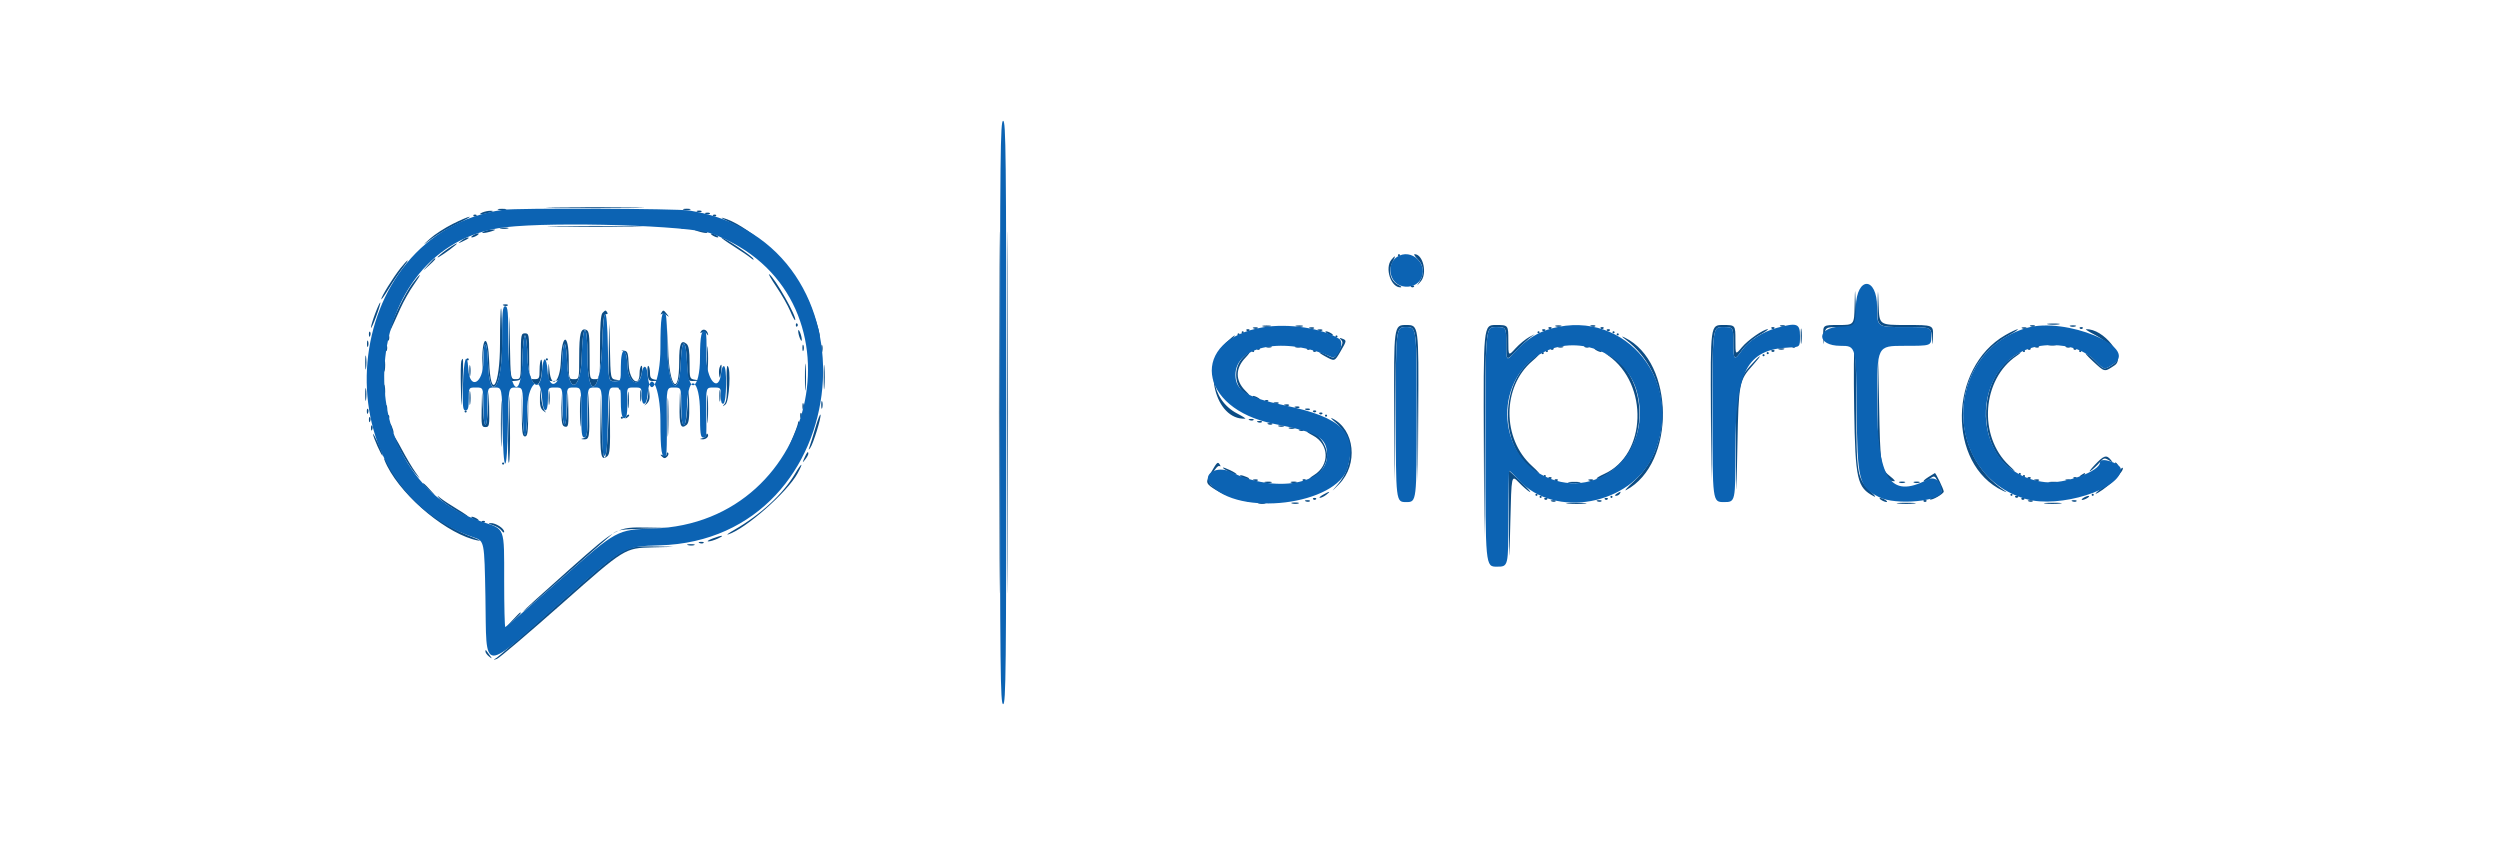 <svg xmlns="http://www.w3.org/2000/svg" width="1200" height="411" viewBox="0 0 1200 411" version="1.1"><path d="M 479.486 198 C 479.486 275.275, 479.605 306.888, 479.750 268.250 C 479.895 229.613, 479.895 166.388, 479.750 127.750 C 479.605 89.113, 479.486 120.725, 479.486 198 M 483.486 198 C 483.486 275.275, 483.605 306.888, 483.750 268.250 C 483.895 229.613, 483.895 166.388, 483.750 127.750 C 483.605 89.113, 483.486 120.725, 483.486 198 M 266.816 99.749 C 277.440 99.911, 294.540 99.911, 304.816 99.748 C 315.092 99.586, 306.400 99.453, 285.500 99.454 C 264.600 99.454, 256.192 99.587, 266.816 99.749 M 239.250 100.689 C 240.213 100.941, 241.787 100.941, 242.750 100.689 C 243.713 100.438, 242.925 100.232, 241 100.232 C 239.075 100.232, 238.287 100.438, 239.250 100.689 M 328.269 100.693 C 329.242 100.947, 330.592 100.930, 331.269 100.656 C 331.946 100.382, 331.150 100.175, 329.500 100.195 C 327.850 100.215, 327.296 100.439, 328.269 100.693 M 231.500 102 C 228.952 103.095, 231.581 103.095, 235 102 C 237.010 101.356, 237.108 101.194, 235.500 101.170 C 234.400 101.154, 232.600 101.527, 231.500 102 M 334.813 101.683 C 335.534 101.972, 336.397 101.936, 336.729 101.604 C 337.061 101.272, 336.471 101.036, 335.417 101.079 C 334.252 101.127, 334.015 101.364, 334.813 101.683 M 338.813 102.683 C 339.534 102.972, 340.397 102.936, 340.729 102.604 C 341.061 102.272, 340.471 102.036, 339.417 102.079 C 338.252 102.127, 338.015 102.364, 338.813 102.683 M 227.333 103.667 C 227.700 104.033, 228.300 104.033, 228.667 103.667 C 229.033 103.300, 228.733 103, 228 103 C 227.267 103, 226.967 103.300, 227.333 103.667 M 342.333 103.667 C 342.700 104.033, 343.300 104.033, 343.667 103.667 C 344.033 103.300, 343.733 103, 343 103 C 342.267 103, 341.967 103.300, 342.333 103.667 M 217.340 107.466 C 213.529 109.373, 208.631 112.542, 206.456 114.509 C 202.500 118.085, 202.500 118.085, 207.500 114.384 C 210.250 112.349, 215.650 109.196, 219.500 107.378 C 223.350 105.559, 225.998 104.056, 225.384 104.036 C 224.771 104.016, 221.151 105.560, 217.340 107.466 M 349.669 106.392 C 361.774 112.067, 375.489 124.153, 381.540 134.477 C 384.864 140.150, 385.946 140.466, 382.814 134.850 C 376.478 123.487, 357.237 107.242, 347 104.611 C 345.625 104.258, 346.826 105.059, 349.669 106.392 M 267.315 108.749 C 277.664 108.912, 294.314 108.911, 304.315 108.748 C 314.317 108.585, 305.850 108.452, 285.500 108.453 C 265.150 108.453, 256.967 108.586, 267.315 108.749 M 240.250 109.689 C 241.213 109.941, 242.787 109.941, 243.750 109.689 C 244.713 109.438, 243.925 109.232, 242 109.232 C 240.075 109.232, 239.287 109.438, 240.250 109.689 M 327.250 109.689 C 328.212 109.941, 329.788 109.941, 330.750 109.689 C 331.712 109.438, 330.925 109.232, 329 109.232 C 327.075 109.232, 326.288 109.438, 327.250 109.689 M 232.500 111 C 229.952 112.095, 232.581 112.095, 236 111 C 238.010 110.356, 238.108 110.194, 236.500 110.170 C 235.400 110.154, 233.600 110.527, 232.500 111 M 335 111 C 338.419 112.095, 341.048 112.095, 338.500 111 C 337.400 110.527, 335.600 110.154, 334.500 110.170 C 332.892 110.194, 332.990 110.356, 335 111 M 227 113 C 226.175 113.533, 225.950 113.969, 226.500 113.969 C 227.050 113.969, 228.175 113.533, 229 113 C 229.825 112.467, 230.050 112.031, 229.500 112.031 C 228.950 112.031, 227.825 112.467, 227 113 M 342 113 C 342.825 113.533, 343.950 113.969, 344.500 113.969 C 345.050 113.969, 344.825 113.533, 344 113 C 343.175 112.467, 342.050 112.031, 341.500 112.031 C 340.950 112.031, 341.175 112.467, 342 113 M 221.441 115.555 C 219.611 117.022, 219.643 117.042, 222 115.920 C 225.061 114.462, 225.628 114, 224.358 114 C 223.821 114, 222.509 114.700, 221.441 115.555 M 352 118.115 C 355.575 120.369, 359.365 122.952, 360.422 123.856 C 361.565 124.834, 362.023 124.954, 361.553 124.153 C 360.686 122.676, 347.652 113.994, 346.325 114.010 C 345.871 114.015, 348.425 115.862, 352 118.115 M 214.150 120.006 C 211.868 121.660, 210 123.258, 210 123.557 C 210 124.027, 215.634 120.192, 218.450 117.805 C 220.819 115.798, 217.891 117.296, 214.150 120.006 M 671 122.500 C 671 122.775, 671.225 123, 671.500 123 C 671.775 123, 672 122.775, 672 122.500 C 672 122.225, 671.775 122, 671.500 122 C 671.225 122, 671 122.225, 671 122.500 M 680.545 124.455 C 683.391 127.300, 683.731 131.411, 681.420 135.027 C 679.840 137.500, 679.840 137.500, 681.920 135.139 C 685.224 131.389, 683.119 122, 678.973 122 C 678.488 122, 679.195 123.105, 680.545 124.455 M 667.895 124.626 C 664.520 128.693, 667.713 138.208, 672.361 137.932 C 672.987 137.895, 672.539 137.399, 671.364 136.830 C 667.384 134.903, 666.139 130.174, 668.447 125.750 C 670.071 122.636, 669.876 122.239, 667.895 124.626 M 205.437 127.250 C 202.500 130.500, 202.500 130.500, 205.750 127.563 C 208.779 124.825, 209.460 124, 208.687 124 C 208.515 124, 207.052 125.463, 205.437 127.250 M 192.215 128.750 C 188.629 133.302, 182.999 142.385, 183.003 143.611 C 183.004 144.100, 184.632 141.800, 186.620 138.500 C 188.608 135.200, 191.570 130.813, 193.202 128.750 C 194.833 126.688, 195.943 125, 195.668 125 C 195.393 125, 193.839 126.688, 192.215 128.750 M 372.724 137.743 C 375.229 141.459, 378.181 146.648, 379.283 149.274 C 380.385 151.899, 381.453 153.881, 381.656 153.677 C 382.784 152.549, 371.896 133.290, 369.181 131.612 C 368.624 131.268, 370.218 134.027, 372.724 137.743 M 197.881 136.250 C 194.544 140.778, 188.549 152.850, 187.576 157 C 186.900 159.882, 186.690 160.290, 192.169 148.085 C 193.753 144.557, 196.612 139.495, 198.523 136.835 C 200.433 134.176, 201.775 132, 201.505 132 C 201.234 132, 199.603 133.912, 197.881 136.250 M 677.333 137.667 C 677.700 138.033, 678.300 138.033, 678.667 137.667 C 679.033 137.300, 678.733 137, 678 137 C 677.267 137, 676.967 137.300, 677.333 137.667 M 890.204 146.750 C 890 156, 890 156, 882.500 156 C 875 156, 875 156, 875.180 161.250 C 875.360 166.500, 875.360 166.500, 875.735 161.750 C 876.110 157, 876.110 157, 883.086 157 C 891.357 157, 891.203 157.222, 890.747 145.916 C 890.407 137.500, 890.407 137.500, 890.204 146.750 M 901.208 147.250 C 901 157, 901 157, 913.945 157 C 926.890 157, 926.890 157, 927.265 161.750 C 927.640 166.500, 927.640 166.500, 927.820 161.250 C 928 156, 928 156, 915.038 156 C 902.075 156, 902.075 156, 901.745 146.750 C 901.415 137.500, 901.415 137.500, 901.208 147.250 M 387.570 145.562 C 388.939 148.658, 390.950 154.186, 392.038 157.846 C 393.326 162.179, 393.808 163.105, 393.420 160.500 C 392.733 155.897, 387.306 141.307, 385.974 140.484 C 385.482 140.180, 386.200 142.465, 387.570 145.562 M 180.098 150.469 C 178.944 153.552, 178.023 156.621, 178.052 157.288 C 178.081 157.954, 179.184 155.591, 180.504 152.035 C 181.824 148.480, 182.744 145.411, 182.550 145.216 C 182.355 145.021, 181.251 147.385, 180.098 150.469 M 241.813 146.683 C 242.534 146.972, 243.397 146.936, 243.729 146.604 C 244.061 146.272, 243.471 146.036, 242.417 146.079 C 241.252 146.127, 241.015 146.364, 241.813 146.683 M 240 165 C 240 185.634, 235.436 192.859, 234.789 173.250 C 234.366 160.434, 231.529 160.436, 231.438 173.253 C 231.376 182.005, 231.376 182.005, 231.727 173.503 C 232.186 162.389, 233.841 162.554, 234.211 173.750 C 234.880 194.009, 241 186.629, 241 165.563 C 241 155.904, 240.775 148, 240.500 148 C 240.225 148, 240 155.650, 240 165 M 244.225 165.313 C 244 183.127, 244 183.127, 247.250 182.813 C 250.500 182.500, 250.500 182.500, 250.784 171.750 C 250.940 165.838, 251.487 161, 252 161 C 252.513 161, 253.060 165.838, 253.216 171.750 C 253.563 184.868, 259.384 189.818, 260.154 177.649 C 260.344 174.645, 260.163 172.396, 259.750 172.652 C 259.337 172.908, 259 175.116, 259 177.559 C 259 181.629, 258.791 182, 256.500 182 C 254 182, 254 182, 254 171 C 254 160.667, 253.879 160, 252 160 C 250.121 160, 250 160.667, 250 171 C 250 182, 250 182, 247.524 182 C 245.047 182, 245.047 182, 244.748 164.750 C 244.450 147.500, 244.450 147.500, 244.225 165.313 M 289.200 150.200 C 288.371 151.029, 288 156.133, 288 166.700 C 288 182, 288 182, 285.500 182 C 283 182, 283 182, 283 170.469 C 283 160.818, 282.739 158.837, 281.399 158.323 C 278.737 157.301, 278.031 159.997, 278.015 171.250 C 278 182, 278 182, 275.500 182 C 273.017 182, 273 181.938, 273 172.927 C 273 159.542, 269.655 159.837, 269.211 173.261 C 268.868 183.624, 264.578 187.139, 263.732 177.750 C 263.349 173.500, 263.349 173.500, 263.175 178.313 C 263 183.127, 263 183.127, 266.250 182.813 C 269.500 182.500, 269.500 182.500, 269.789 173.750 C 269.948 168.938, 270.493 165, 271 165 C 271.507 165, 272.052 168.938, 272.211 173.750 C 272.737 189.688, 278.827 187.639, 279.218 171.393 C 279.628 154.365, 282 154.013, 282 170.980 C 282 192.906, 288.301 188.874, 289 166.500 C 289.392 153.944, 289.785 150.559, 290.824 150.775 C 291.553 150.926, 291.864 150.588, 291.515 150.025 C 290.720 148.739, 290.656 148.744, 289.200 150.200 M 317.399 150.250 C 317.003 150.938, 317.048 151.166, 317.498 150.759 C 317.948 150.351, 319.032 150.576, 319.908 151.259 C 321.317 152.357, 321.342 152.298, 320.128 150.750 C 318.492 148.664, 318.328 148.634, 317.399 150.250 M 292.222 167.250 C 292 183, 292 183, 295.250 182.850 C 298.237 182.712, 298.280 182.667, 295.776 182.286 C 293.051 181.872, 293.051 181.872, 292.748 166.686 C 292.444 151.500, 292.444 151.500, 292.222 167.250 M 320.456 168 C 320.513 186.619, 326.197 191.717, 326.790 173.680 C 327.185 161.651, 329.382 162.127, 329.789 174.331 C 330.078 183, 330.078 183, 333.289 182.850 C 336.313 182.709, 336.340 182.676, 333.750 182.284 C 331.020 181.870, 331 181.810, 331 174.056 C 331 168.437, 330.591 165.906, 329.544 165.036 C 326.887 162.831, 326 164.964, 326 173.559 C 326 191.165, 321.141 185.806, 320.733 167.750 C 320.412 153.500, 320.412 153.500, 320.456 168 M 382 156 C 382 156.733, 382.300 157.033, 382.667 156.667 C 383.033 156.300, 383.033 155.700, 382.667 155.333 C 382.300 154.967, 382 155.267, 382 156 M 983.264 155.718 C 984.784 155.947, 987.034 155.941, 988.264 155.704 C 989.494 155.467, 988.250 155.279, 985.500 155.286 C 982.750 155.294, 981.744 155.488, 983.264 155.718 M 606.250 156.689 C 607.212 156.941, 608.788 156.941, 609.750 156.689 C 610.712 156.438, 609.925 156.232, 608 156.232 C 606.075 156.232, 605.288 156.438, 606.250 156.689 M 622.269 156.693 C 623.242 156.947, 624.592 156.930, 625.269 156.656 C 625.946 156.382, 625.150 156.175, 623.500 156.195 C 621.850 156.215, 621.296 156.439, 622.269 156.693 M 669.239 198.750 C 669.478 241.500, 669.478 241.500, 669.750 199.250 C 670.022 157, 670.022 157, 675 157 C 679.978 157, 679.978 157, 680.250 199.250 C 680.522 241.500, 680.522 241.500, 680.761 198.750 C 681 156, 681 156, 675 156 C 669 156, 669 156, 669.239 198.750 M 712.242 214.250 C 712.483 272.500, 712.483 272.500, 712.750 214.750 C 713.016 157, 713.016 157, 718.008 157 C 723 157, 723 157, 723 165.205 C 723 173.410, 723 173.410, 727.750 168.404 C 730.362 165.651, 733.625 162.614, 735 161.656 C 737.223 160.106, 737.130 160.111, 734.157 161.706 C 732.318 162.693, 729.281 165.189, 727.407 167.253 C 724 171.006, 724 171.006, 724 163.503 C 724 156, 724 156, 718 156 C 712 156, 712 156, 712.242 214.250 M 746.750 156.662 C 747.438 156.940, 748.563 156.940, 749.250 156.662 C 749.938 156.385, 749.375 156.158, 748 156.158 C 746.625 156.158, 746.063 156.385, 746.750 156.662 M 763.813 156.683 C 764.534 156.972, 765.397 156.936, 765.729 156.604 C 766.061 156.272, 765.471 156.036, 764.417 156.079 C 763.252 156.127, 763.015 156.364, 763.813 156.683 M 821.239 198.750 C 821.478 241.500, 821.478 241.500, 821.750 199.250 C 822.022 157, 822.022 157, 827.011 157 C 832 157, 832 157, 832 164.500 C 832 173.062, 832.453 173.439, 836.210 168.005 C 837.700 165.850, 841.300 162.721, 844.210 161.053 C 847.119 159.384, 849.090 158.015, 848.588 158.009 C 846.501 157.988, 838.930 163.262, 836.074 166.727 C 833 170.456, 833 170.456, 833 163.228 C 833 156, 833 156, 827 156 C 821 156, 821 156, 821.239 198.750 M 854.813 156.683 C 855.534 156.972, 856.397 156.936, 856.729 156.604 C 857.061 156.272, 856.471 156.036, 855.417 156.079 C 854.252 156.127, 854.015 156.364, 854.813 156.683 M 864.310 161.500 C 864.315 164.800, 864.502 166.029, 864.725 164.232 C 864.947 162.435, 864.943 159.735, 864.715 158.232 C 864.486 156.729, 864.304 158.200, 864.310 161.500 M 974.813 156.683 C 975.534 156.972, 976.397 156.936, 976.729 156.604 C 977.061 156.272, 976.471 156.036, 975.417 156.079 C 974.252 156.127, 974.015 156.364, 974.813 156.683 M 993.750 156.662 C 994.438 156.940, 995.563 156.940, 996.250 156.662 C 996.938 156.385, 996.375 156.158, 995 156.158 C 993.625 156.158, 993.063 156.385, 993.750 156.662 M 601.813 157.683 C 602.534 157.972, 603.397 157.936, 603.729 157.604 C 604.061 157.272, 603.471 157.036, 602.417 157.079 C 601.252 157.127, 601.015 157.364, 601.813 157.683 M 628.813 157.683 C 629.534 157.972, 630.397 157.936, 630.729 157.604 C 631.061 157.272, 630.471 157.036, 629.417 157.079 C 628.252 157.127, 628.015 157.364, 628.813 157.683 M 743.333 157.667 C 743.700 158.033, 744.300 158.033, 744.667 157.667 C 745.033 157.300, 744.733 157, 744 157 C 743.267 157, 742.967 157.300, 743.333 157.667 M 768.333 157.667 C 768.700 158.033, 769.300 158.033, 769.667 157.667 C 770.033 157.300, 769.733 157, 769 157 C 768.267 157, 767.967 157.300, 768.333 157.667 M 850.333 157.667 C 850.700 158.033, 851.300 158.033, 851.667 157.667 C 852.033 157.300, 851.733 157, 851 157 C 850.267 157, 849.967 157.300, 850.333 157.667 M 970.813 157.683 C 971.534 157.972, 972.397 157.936, 972.729 157.604 C 973.061 157.272, 972.471 157.036, 971.417 157.079 C 970.252 157.127, 970.015 157.364, 970.813 157.683 M 998.333 157.667 C 998.700 158.033, 999.300 158.033, 999.667 157.667 C 1000.033 157.300, 999.733 157, 999 157 C 998.267 157, 997.967 157.300, 998.333 157.667 M 336.437 159.102 C 335.940 159.907, 336.113 160.048, 336.957 159.526 C 337.691 159.073, 338.629 159.323, 339.188 160.122 C 339.994 161.273, 340.088 161.264, 339.764 160.063 C 339.245 158.143, 337.365 157.600, 336.437 159.102 M 383.141 159 C 383.141 159.825, 383.527 161.400, 384 162.500 C 384.542 163.761, 384.859 163.945, 384.859 163 C 384.859 162.175, 384.473 160.600, 384 159.500 C 383.458 158.239, 383.141 158.055, 383.141 159 M 598.333 158.667 C 598.700 159.033, 599.300 159.033, 599.667 158.667 C 600.033 158.300, 599.733 158, 599 158 C 598.267 158, 597.967 158.300, 598.333 158.667 M 632.813 158.683 C 633.534 158.972, 634.397 158.936, 634.729 158.604 C 635.061 158.272, 634.471 158.036, 633.417 158.079 C 632.252 158.127, 632.015 158.364, 632.813 158.683 M 740.333 158.667 C 740.700 159.033, 741.300 159.033, 741.667 158.667 C 742.033 158.300, 741.733 158, 741 158 C 740.267 158, 739.967 158.300, 740.333 158.667 M 771.333 158.667 C 771.700 159.033, 772.300 159.033, 772.667 158.667 C 773.033 158.300, 772.733 158, 772 158 C 771.267 158, 770.967 158.300, 771.333 158.667 M 962.500 160.887 C 935.296 176.495, 934.588 222.901, 961.360 235.546 C 963.087 236.361, 963.620 236.460, 962.545 235.764 C 935.019 217.968, 935.826 176.565, 964 161.063 C 967.025 159.398, 969.050 158.032, 968.500 158.027 C 967.950 158.023, 965.250 159.310, 962.500 160.887 M 1005.044 160.461 C 1014.334 165.302, 1018.756 171.802, 1014.655 174.588 C 1010.162 177.642, 1009.970 177.626, 1006.437 173.914 C 1004.822 172.217, 1002.600 170.346, 1001.500 169.757 C 1000.400 169.169, 1001.750 170.765, 1004.500 173.304 C 1010.424 178.773, 1010 178.690, 1015.021 175.367 C 1020.762 171.568, 1009.651 157.554, 1001.290 158.047 C 1000.855 158.072, 1002.545 159.159, 1005.044 160.461 M 177.079 160.583 C 177.127 161.748, 177.364 161.985, 177.683 161.188 C 177.972 160.466, 177.936 159.603, 177.604 159.271 C 177.272 158.939, 177.036 159.529, 177.079 160.583 M 596 159.500 C 596 159.775, 596.225 160, 596.500 160 C 596.775 160, 597 159.775, 597 159.500 C 597 159.225, 596.775 159, 596.500 159 C 596.225 159, 596 159.225, 596 159.500 M 637 160 C 637.825 160.533, 638.950 160.969, 639.500 160.969 C 640.050 160.969, 639.825 160.533, 639 160 C 638.175 159.467, 637.050 159.031, 636.500 159.031 C 635.950 159.031, 636.175 159.467, 637 160 M 738 159.500 C 738 159.775, 738.225 160, 738.500 160 C 738.775 160, 739 159.775, 739 159.500 C 739 159.225, 738.775 159, 738.500 159 C 738.225 159, 738 159.225, 738 159.500 M 774 159.500 C 774 159.775, 774.225 160, 774.500 160 C 774.775 160, 775 159.775, 775 159.500 C 775 159.225, 774.775 159, 774.500 159 C 774.225 159, 774 159.225, 774 159.500 M 186.158 162 C 186.158 163.375, 186.385 163.938, 186.662 163.250 C 186.940 162.563, 186.940 161.438, 186.662 160.750 C 186.385 160.063, 186.158 160.625, 186.158 162 M 594 160.500 C 594 160.775, 594.225 161, 594.500 161 C 594.775 161, 595 160.775, 595 160.500 C 595 160.225, 594.775 160, 594.500 160 C 594.225 160, 594 160.225, 594 160.500 M 776 160.500 C 776 160.775, 776.225 161, 776.500 161 C 776.775 161, 777 160.775, 777 160.500 C 777 160.225, 776.775 160, 776.500 160 C 776.225 160, 776 160.225, 776 160.500 M 588.578 164.362 C 576.752 175.515, 583.313 201.802, 597.710 200.953 C 598.145 200.928, 596.389 199.808, 593.809 198.464 C 581.209 191.903, 578.896 174.922, 589.235 164.888 C 591.438 162.749, 592.994 161, 592.692 161 C 592.390 161, 590.538 162.513, 588.578 164.362 M 641 161.500 C 641 161.775, 641.225 162, 641.500 162 C 641.775 162, 642 161.775, 642 161.500 C 642 161.225, 641.775 161, 641.500 161 C 641.225 161, 641 161.225, 641 161.500 M 780.500 163.152 C 801.900 179.287, 803.760 213.203, 784.226 231.085 C 781.077 233.968, 779.419 235.837, 780.542 235.239 C 804.377 222.551, 803.968 173.814, 779.928 162.075 C 778.069 161.168, 778.203 161.420, 780.500 163.152 M 643.699 163.090 C 644.631 164.029, 644.583 164.876, 643.485 166.899 C 640.544 172.316, 640.529 172.325, 637.182 170.594 C 632.812 168.335, 631.779 168.689, 636 171 C 640.688 173.567, 640.560 173.607, 643.458 168.662 C 646.479 163.507, 646.493 163.402, 644.250 162.548 C 642.886 162.029, 642.764 162.148, 643.699 163.090 M 176.158 165 C 176.158 166.375, 176.385 166.938, 176.662 166.250 C 176.940 165.563, 176.940 164.438, 176.662 163.750 C 176.385 163.063, 176.158 163.625, 176.158 165 M 339.365 172.500 C 339.368 178, 339.536 180.122, 339.738 177.216 C 339.941 174.311, 339.939 169.811, 339.734 167.216 C 339.528 164.622, 339.363 167, 339.365 172.500 M 185.158 167 C 185.158 168.375, 185.385 168.938, 185.662 168.250 C 185.940 167.563, 185.940 166.438, 185.662 165.750 C 185.385 165.063, 185.158 165.625, 185.158 167 M 385.158 167 C 385.158 168.375, 385.385 168.938, 385.662 168.250 C 385.940 167.563, 385.940 166.438, 385.662 165.750 C 385.385 165.063, 385.158 165.625, 385.158 167 M 394.195 167.500 C 394.215 169.150, 394.439 169.704, 394.693 168.731 C 394.947 167.758, 394.930 166.408, 394.656 165.731 C 394.382 165.054, 394.175 165.850, 394.195 167.500 M 983.250 165.689 C 984.212 165.941, 985.788 165.941, 986.750 165.689 C 987.712 165.438, 986.925 165.232, 985 165.232 C 983.075 165.232, 982.288 165.438, 983.250 165.689 M 607.750 166.662 C 608.438 166.940, 609.563 166.940, 610.250 166.662 C 610.938 166.385, 610.375 166.158, 609 166.158 C 607.625 166.158, 607.063 166.385, 607.750 166.662 M 621.750 166.662 C 622.438 166.940, 623.563 166.940, 624.250 166.662 C 624.938 166.385, 624.375 166.158, 623 166.158 C 621.625 166.158, 621.063 166.385, 621.750 166.662 M 747.750 166.662 C 748.438 166.940, 749.563 166.940, 750.250 166.662 C 750.938 166.385, 750.375 166.158, 749 166.158 C 747.625 166.158, 747.063 166.385, 747.750 166.662 M 760.813 166.683 C 761.534 166.972, 762.397 166.936, 762.729 166.604 C 763.061 166.272, 762.471 166.036, 761.417 166.079 C 760.252 166.127, 760.015 166.364, 760.813 166.683 M 860.333 166.667 C 860.700 167.033, 861.300 167.033, 861.667 166.667 C 862.033 166.300, 861.733 166, 861 166 C 860.267 166, 859.967 166.300, 860.333 166.667 M 890 196.249 C 890.565 230.415, 891.365 233.956, 899.489 238.248 C 900.595 238.832, 900.034 237.931, 898.242 236.246 C 891.384 229.797, 891.046 227.881, 891.022 195.250 C 891.010 179.162, 890.663 166, 890.250 165.999 C 889.837 165.998, 889.725 179.611, 890 196.249 M 901.207 192.007 C 900.971 222.180, 902.807 231, 909.322 231 C 909.843 231, 909.081 230.065, 907.629 228.922 C 902.664 225.017, 902.533 224.208, 901.957 194 C 901.413 165.500, 901.413 165.500, 901.207 192.007 M 976.813 166.683 C 977.534 166.972, 978.397 166.936, 978.729 166.604 C 979.061 166.272, 978.471 166.036, 977.417 166.079 C 976.252 166.127, 976.015 166.364, 976.813 166.683 M 991.813 166.683 C 992.534 166.972, 993.397 166.936, 993.729 166.604 C 994.061 166.272, 993.471 166.036, 992.417 166.079 C 991.252 166.127, 991.015 166.364, 991.813 166.683 M 603.333 167.667 C 603.700 168.033, 604.300 168.033, 604.667 167.667 C 605.033 167.300, 604.733 167, 604 167 C 603.267 167, 602.967 167.300, 603.333 167.667 M 627.333 167.667 C 627.700 168.033, 628.300 168.033, 628.667 167.667 C 629.033 167.300, 628.733 167, 628 167 C 627.267 167, 626.967 167.300, 627.333 167.667 M 744.333 167.667 C 744.700 168.033, 745.300 168.033, 745.667 167.667 C 746.033 167.300, 745.733 167, 745 167 C 744.267 167, 743.967 167.300, 744.333 167.667 M 766 168 C 766.825 168.533, 767.950 168.969, 768.500 168.969 C 769.050 168.969, 768.825 168.533, 768 168 C 767.175 167.467, 766.050 167.031, 765.500 167.031 C 764.950 167.031, 765.175 167.467, 766 168 M 853.750 167.662 C 854.438 167.940, 855.563 167.940, 856.250 167.662 C 856.938 167.385, 856.375 167.158, 855 167.158 C 853.625 167.158, 853.063 167.385, 853.750 167.662 M 973.333 167.667 C 973.700 168.033, 974.300 168.033, 974.667 167.667 C 975.033 167.300, 974.733 167, 974 167 C 973.267 167, 972.967 167.300, 973.333 167.667 M 995.333 167.667 C 995.700 168.033, 996.300 168.033, 996.667 167.667 C 997.033 167.300, 996.733 167, 996 167 C 995.267 167, 994.967 167.300, 995.333 167.667 M 299.206 168.622 C 300.551 169.022, 300.974 170.542, 301.206 175.815 C 301.572 184.135, 306.830 186.416, 308.069 178.793 C 308.400 176.753, 308.295 175.318, 307.836 175.602 C 307.376 175.886, 307 177.441, 307 179.059 C 307 186.338, 302.126 182.780, 301.796 175.260 C 301.537 169.367, 301.249 168.495, 299.500 168.318 C 298.027 168.168, 297.950 168.249, 299.206 168.622 M 601 168.500 C 601 168.775, 601.225 169, 601.500 169 C 601.775 169, 602 168.775, 602 168.500 C 602 168.225, 601.775 168, 601.500 168 C 601.225 168, 601 168.225, 601 168.500 M 630.333 168.667 C 630.700 169.033, 631.300 169.033, 631.667 168.667 C 632.033 168.300, 631.733 168, 631 168 C 630.267 168, 629.967 168.300, 630.333 168.667 M 742 168.500 C 742 168.775, 742.225 169, 742.500 169 C 742.775 169, 743 168.775, 743 168.500 C 743 168.225, 742.775 168, 742.500 168 C 742.225 168, 742 168.225, 742 168.500 M 850.333 168.667 C 850.700 169.033, 851.300 169.033, 851.667 168.667 C 852.033 168.300, 851.733 168, 851 168 C 850.267 168, 849.967 168.300, 850.333 168.667 M 971 168.500 C 971 168.775, 971.225 169, 971.500 169 C 971.775 169, 972 168.775, 972 168.500 C 972 168.225, 971.775 168, 971.500 168 C 971.225 168, 971 168.225, 971 168.500 M 998 168.500 C 998 168.775, 998.225 169, 998.500 169 C 998.775 169, 999 168.775, 999 168.500 C 999 168.225, 998.775 168, 998.500 168 C 998.225 168, 998 168.225, 998 168.500 M 175.300 174 C 175.300 177.025, 175.487 178.262, 175.716 176.750 C 175.945 175.238, 175.945 172.762, 175.716 171.250 C 175.487 169.738, 175.300 170.975, 175.300 174 M 596.661 171.612 C 591.637 176.636, 592.471 186.074, 598.206 189.088 C 600.239 190.157, 600.185 189.975, 597.730 187.491 C 592.900 182.602, 592.910 176.847, 597.758 171.750 C 601.089 168.249, 600.143 168.130, 596.661 171.612 M 740 169.500 C 740 169.775, 740.225 170, 740.500 170 C 740.775 170, 741 169.775, 741 169.500 C 741 169.225, 740.775 169, 740.500 169 C 740.225 169, 740 169.225, 740 169.500 M 772 170.679 C 791.522 184.467, 790.373 218.313, 770.071 227.468 C 767.821 228.483, 766.166 229.499, 766.393 229.726 C 767.377 230.710, 774.926 225.804, 778.660 221.753 C 791.894 207.396, 788.691 179.067, 772.890 170.706 C 769.751 169.046, 769.685 169.044, 772 170.679 M 848 169.500 C 848 169.775, 848.225 170, 848.500 170 C 848.775 170, 849 169.775, 849 169.500 C 849 169.225, 848.775 169, 848.500 169 C 848.225 169, 848 169.225, 848 169.500 M 964.828 172.294 C 949.304 184.111, 949.547 214.287, 965.252 225.104 C 967.901 226.928, 967.721 226.605, 964.276 223.348 C 949.405 209.291, 951.337 182.020, 968 170.790 C 969.375 169.863, 970.197 169.081, 969.828 169.052 C 969.458 169.024, 967.208 170.482, 964.828 172.294 M 734.191 173.446 C 718.655 187.482, 720.980 218.008, 738.279 227.132 C 739.501 227.776, 738.173 226.200, 735.329 223.630 C 720.935 210.621, 720.970 185.741, 735.398 173.391 C 737.577 171.526, 739.055 170, 738.683 170 C 738.310 170, 736.289 171.551, 734.191 173.446 M 846 170.500 C 846 170.775, 846.225 171, 846.500 171 C 846.775 171, 847 170.775, 847 170.500 C 847 170.225, 846.775 170, 846.500 170 C 846.225 170, 846 170.225, 846 170.500 M 184.286 175.500 C 184.294 178.250, 184.488 179.256, 184.718 177.736 C 184.947 176.216, 184.941 173.966, 184.704 172.736 C 184.467 171.506, 184.279 172.750, 184.286 175.500 M 386.370 181 C 386.370 186.775, 386.535 189.137, 386.737 186.250 C 386.939 183.363, 386.939 178.637, 386.737 175.750 C 386.535 172.863, 386.370 175.225, 386.370 181 M 840.080 175.646 C 833.535 183.082, 832.968 186.402, 833.205 215.932 C 833.411 241.500, 833.411 241.500, 833.955 214 C 834.560 183.478, 834.725 182.631, 841.519 175.110 C 843.562 172.850, 844.994 171, 844.701 171 C 844.409 171, 842.330 173.091, 840.080 175.646 M 221.434 173.311 C 221.157 174.032, 221.062 179.770, 221.221 186.061 C 221.512 197.500, 221.512 197.500, 222.006 184.748 C 222.494 172.162, 222.422 170.736, 221.434 173.311 M 224 172.500 C 224 172.775, 224.225 173, 224.500 173 C 224.775 173, 225 172.775, 225 172.500 C 225 172.225, 224.775 172, 224.500 172 C 224.225 172, 224 172.225, 224 172.500 M 262 172.500 C 262 172.775, 262.225 173, 262.500 173 C 262.775 173, 263 172.775, 263 172.500 C 263 172.225, 262.775 172, 262.500 172 C 262.225 172, 262 172.225, 262 172.500 M 395.360 181 C 395.360 186.225, 395.529 188.363, 395.735 185.750 C 395.941 183.137, 395.941 178.863, 395.735 176.250 C 395.529 173.637, 395.360 175.775, 395.360 181 M 225.272 178 C 225.272 180.475, 225.467 181.488, 225.706 180.250 C 225.944 179.012, 225.944 176.988, 225.706 175.750 C 225.467 174.512, 225.272 175.525, 225.272 178 M 310.837 179.084 C 311.188 182.768, 311.396 182.991, 314.355 182.850 C 317.378 182.706, 317.393 182.684, 314.750 182.284 C 312.484 181.941, 312 181.361, 312 178.993 C 312 177.412, 311.654 175.904, 311.232 175.643 C 310.809 175.382, 310.631 176.930, 310.837 179.084 M 345.390 176.427 C 345.088 177.212, 345.009 178.900, 345.214 180.177 C 345.488 181.886, 345.721 181.509, 346.093 178.750 C 346.616 174.868, 346.339 173.952, 345.390 176.427 M 348.825 183.649 C 349.053 189.585, 348.754 192.620, 347.825 193.807 C 346.634 195.329, 346.677 195.361, 348.250 194.128 C 350.076 192.695, 350.942 176.704, 349.250 175.651 C 348.837 175.394, 348.646 178.994, 348.825 183.649 M 184.300 188 C 184.300 191.025, 184.487 192.262, 184.716 190.750 C 184.945 189.238, 184.945 186.762, 184.716 185.250 C 184.487 183.738, 184.300 184.975, 184.300 188 M 175.286 189.500 C 175.294 192.250, 175.488 193.256, 175.718 191.736 C 175.947 190.216, 175.941 187.966, 175.704 186.736 C 175.467 185.506, 175.279 186.750, 175.286 189.500 M 225.300 191 C 225.300 194.025, 225.487 195.262, 225.716 193.750 C 225.945 192.238, 225.945 189.762, 225.716 188.250 C 225.487 186.738, 225.300 187.975, 225.300 191 M 231.208 195.250 C 231.013 204.403, 231.123 205, 233 205 C 234.877 205, 234.987 204.403, 234.792 195.250 C 234.585 185.500, 234.585 185.500, 234.255 194.750 C 234.073 199.838, 233.509 204, 233 204 C 232.491 204, 231.927 199.838, 231.745 194.750 C 231.415 185.500, 231.415 185.500, 231.208 195.250 M 240.413 203.500 C 240.414 213.400, 240.564 217.315, 240.746 212.199 C 240.928 207.084, 240.927 198.984, 240.744 194.199 C 240.561 189.415, 240.412 193.600, 240.413 203.500 M 243.998 204.202 C 243.724 214.489, 243.848 222.555, 244.274 222.129 C 244.699 221.702, 244.923 213.286, 244.771 203.426 C 244.495 185.500, 244.495 185.500, 243.998 204.202 M 250.450 197.748 C 250.492 207.505, 250.755 209.500, 252 209.500 C 253.247 209.500, 253.509 207.477, 253.552 197.500 C 253.604 185.500, 253.604 185.500, 253.270 197.250 C 252.842 212.323, 251.164 212.487, 250.732 197.498 C 250.400 185.997, 250.400 185.997, 250.450 197.748 M 259.180 190.628 C 259.045 194.473, 259.438 196.098, 260.750 197.128 C 262.280 198.328, 262.351 198.309, 261.314 196.975 C 260.662 196.136, 259.955 193.211, 259.744 190.475 C 259.360 185.500, 259.360 185.500, 259.180 190.628 M 263.300 191 C 263.300 194.025, 263.487 195.262, 263.716 193.750 C 263.945 192.238, 263.945 189.762, 263.716 188.250 C 263.487 186.738, 263.300 187.975, 263.300 191 M 269.444 195.489 C 269.492 203.228, 269.743 204.524, 271.250 204.812 C 272.832 205.114, 272.980 204.202, 272.792 195.323 C 272.585 185.500, 272.585 185.500, 272.255 194.750 C 271.837 206.468, 270.185 206.795, 269.731 195.250 C 269.388 186.500, 269.388 186.500, 269.444 195.489 M 278.382 197.500 C 278.384 204.100, 278.546 206.670, 278.741 203.211 C 278.937 199.752, 278.936 194.352, 278.738 191.211 C 278.540 188.070, 278.380 190.900, 278.382 197.500 M 282.214 197.677 C 282.027 208.326, 281.780 209.911, 280.250 210.311 C 278.610 210.739, 278.612 210.775, 280.281 210.884 C 282.857 211.052, 283.105 209.649, 282.748 196.939 C 282.428 185.500, 282.428 185.500, 282.214 197.677 M 288.224 202.191 C 287.998 219.066, 288.480 221.506, 291.544 218.964 C 292.726 217.983, 292.960 214.717, 292.788 201.628 C 292.575 185.500, 292.575 185.500, 292.038 201.918 C 291.270 225.357, 289.165 225.618, 288.749 202.325 C 288.448 185.500, 288.448 185.500, 288.224 202.191 M 297 186.500 C 297 186.775, 297.225 187, 297.500 187 C 297.775 187, 298 186.775, 298 186.500 C 298 186.225, 297.775 186, 297.500 186 C 297.225 186, 297 186.225, 297 186.500 M 301.320 192 C 301.320 195.575, 301.502 197.037, 301.723 195.250 C 301.945 193.463, 301.945 190.537, 301.723 188.750 C 301.502 186.963, 301.320 188.425, 301.320 192 M 307.272 190 C 307.272 192.475, 307.467 193.488, 307.706 192.250 C 307.944 191.012, 307.944 188.988, 307.706 187.750 C 307.467 186.512, 307.272 187.525, 307.272 190 M 311.160 189.050 C 311.072 191.002, 310.441 193.252, 309.757 194.050 C 309.059 194.865, 309.310 194.795, 310.331 193.890 C 311.617 192.751, 312.027 191.291, 311.734 188.890 C 311.320 185.500, 311.320 185.500, 311.160 189.050 M 320.400 200.500 C 320.401 208.750, 320.556 211.992, 320.744 207.704 C 320.932 203.417, 320.931 196.667, 320.742 192.704 C 320.552 188.742, 320.399 192.250, 320.400 200.500 M 326.208 194.691 C 325.996 204.071, 326.782 206.256, 329.544 203.964 C 330.643 203.052, 330.954 200.638, 330.811 194.128 C 330.622 185.500, 330.622 185.500, 330.061 194.421 C 329.269 207.013, 327.188 207.264, 326.746 194.821 C 326.415 185.500, 326.415 185.500, 326.208 194.691 M 339.374 196.500 C 339.376 202.550, 339.541 204.896, 339.740 201.713 C 339.939 198.531, 339.937 193.581, 339.736 190.713 C 339.535 187.846, 339.372 190.450, 339.374 196.500 M 345.272 190 C 345.272 192.475, 345.467 193.488, 345.706 192.250 C 345.944 191.012, 345.944 188.988, 345.706 187.750 C 345.467 186.512, 345.272 187.525, 345.272 190 M 602 191 C 602.825 191.533, 603.950 191.969, 604.500 191.969 C 605.050 191.969, 604.825 191.533, 604 191 C 603.175 190.467, 602.050 190.031, 601.500 190.031 C 600.950 190.031, 601.175 190.467, 602 191 M 394.195 194.500 C 394.215 196.150, 394.439 196.704, 394.693 195.731 C 394.947 194.758, 394.930 193.408, 394.656 192.731 C 394.382 192.054, 394.175 192.850, 394.195 194.500 M 607.333 192.667 C 607.700 193.033, 608.300 193.033, 608.667 192.667 C 609.033 192.300, 608.733 192, 608 192 C 607.267 192, 606.967 192.300, 607.333 192.667 M 385.158 195 C 385.158 196.375, 385.385 196.938, 385.662 196.250 C 385.940 195.563, 385.940 194.438, 385.662 193.750 C 385.385 193.063, 385.158 193.625, 385.158 195 M 611.813 193.683 C 612.534 193.972, 613.397 193.936, 613.729 193.604 C 614.061 193.272, 613.471 193.036, 612.417 193.079 C 611.252 193.127, 611.015 193.364, 611.813 193.683 M 185.158 196 C 185.158 197.375, 185.385 197.938, 185.662 197.250 C 185.940 196.563, 185.940 195.438, 185.662 194.750 C 185.385 194.063, 185.158 194.625, 185.158 196 M 616.813 194.683 C 617.534 194.972, 618.397 194.936, 618.729 194.604 C 619.061 194.272, 618.471 194.036, 617.417 194.079 C 616.252 194.127, 616.015 194.364, 616.813 194.683 M 621.813 195.683 C 622.534 195.972, 623.397 195.936, 623.729 195.604 C 624.061 195.272, 623.471 195.036, 622.417 195.079 C 621.252 195.127, 621.015 195.364, 621.813 195.683 M 176.079 197.583 C 176.127 198.748, 176.364 198.985, 176.683 198.188 C 176.972 197.466, 176.936 196.603, 176.604 196.271 C 176.272 195.939, 176.036 196.529, 176.079 197.583 M 626.813 196.683 C 627.534 196.972, 628.397 196.936, 628.729 196.604 C 629.061 196.272, 628.471 196.036, 627.417 196.079 C 626.252 196.127, 626.015 196.364, 626.813 196.683 M 223 197.500 C 223 197.775, 223.225 198, 223.500 198 C 223.775 198, 224 197.775, 224 197.500 C 224 197.225, 223.775 197, 223.500 197 C 223.225 197, 223 197.225, 223 197.500 M 630.333 197.667 C 630.700 198.033, 631.300 198.033, 631.667 197.667 C 632.033 197.300, 631.733 197, 631 197 C 630.267 197, 629.967 197.300, 630.333 197.667 M 384.079 199.583 C 384.127 200.748, 384.364 200.985, 384.683 200.188 C 384.972 199.466, 384.936 198.603, 384.604 198.271 C 384.272 197.939, 384.036 198.529, 384.079 199.583 M 391.405 205.293 C 390.253 209.257, 388.973 213.400, 388.561 214.500 C 387.955 216.116, 388.024 216.212, 388.916 215 C 390.354 213.047, 394.283 200.335, 393.841 199.065 C 393.653 198.526, 392.557 201.329, 391.405 205.293 M 633.333 198.667 C 633.700 199.033, 634.300 199.033, 634.667 198.667 C 635.033 198.300, 634.733 198, 634 198 C 633.267 198, 632.967 198.300, 633.333 198.667 M 186.079 200.583 C 186.127 201.748, 186.364 201.985, 186.683 201.188 C 186.972 200.466, 186.936 199.603, 186.604 199.271 C 186.272 198.939, 186.036 199.529, 186.079 200.583 M 300.405 200.155 C 299.962 200.870, 300.130 201.038, 300.845 200.595 C 301.480 200.203, 302 199.684, 302 199.441 C 302 198.607, 301.117 199.002, 300.405 200.155 M 636 199.500 C 636 199.775, 636.225 200, 636.500 200 C 636.775 200, 637 199.775, 637 199.500 C 637 199.225, 636.775 199, 636.500 199 C 636.225 199, 636 199.225, 636 199.500 M 177.079 201.583 C 177.127 202.748, 177.364 202.985, 177.683 202.188 C 177.972 201.466, 177.936 200.603, 177.604 200.271 C 177.272 199.939, 177.036 200.529, 177.079 201.583 M 298 200.500 C 298 200.775, 298.225 201, 298.500 201 C 298.775 201, 299 200.775, 299 200.500 C 299 200.225, 298.775 200, 298.500 200 C 298.225 200, 298 200.225, 298 200.500 M 640.875 202.589 C 649.642 209.737, 650.275 222.984, 642.295 232.321 C 638.723 236.500, 638.723 236.500, 642.780 232.377 C 652.069 222.933, 650.328 206.183, 639.500 200.827 C 638.400 200.283, 639.019 201.076, 640.875 202.589 M 599.813 201.683 C 600.534 201.972, 601.397 201.936, 601.729 201.604 C 602.061 201.272, 601.471 201.036, 600.417 201.079 C 599.252 201.127, 599.015 201.364, 599.813 201.683 M 383.067 203 C 383.017 203.825, 381.454 207.984, 379.595 212.243 C 377.736 216.501, 376.575 219.763, 377.015 219.491 C 378.351 218.665, 384.152 203.939, 383.638 202.677 C 383.344 201.955, 383.123 202.080, 383.067 203 M 603.813 202.683 C 604.534 202.972, 605.397 202.936, 605.729 202.604 C 606.061 202.272, 605.471 202.036, 604.417 202.079 C 603.252 202.127, 603.015 202.364, 603.813 202.683 M 187.086 204 C 187.055 204.825, 187.467 206.175, 188 207 C 189.181 208.828, 189.181 207.249, 188 204.500 C 187.433 203.181, 187.122 203.011, 187.086 204 M 608.813 203.683 C 609.534 203.972, 610.397 203.936, 610.729 203.604 C 611.061 203.272, 610.471 203.036, 609.417 203.079 C 608.252 203.127, 608.015 203.364, 608.813 203.683 M 178.079 205.583 C 178.127 206.748, 178.364 206.985, 178.683 206.188 C 178.972 205.466, 178.936 204.603, 178.604 204.271 C 178.272 203.939, 178.036 204.529, 178.079 205.583 M 613.750 204.662 C 614.438 204.940, 615.563 204.940, 616.250 204.662 C 616.938 204.385, 616.375 204.158, 615 204.158 C 613.625 204.158, 613.063 204.385, 613.750 204.662 M 618.750 205.662 C 619.438 205.940, 620.563 205.940, 621.250 205.662 C 621.938 205.385, 621.375 205.158, 620 205.158 C 618.625 205.158, 618.063 205.385, 618.750 205.662 M 623.813 206.683 C 624.534 206.972, 625.397 206.936, 625.729 206.604 C 626.061 206.272, 625.471 206.036, 624.417 206.079 C 623.252 206.127, 623.015 206.364, 623.813 206.683 M 630.219 209.052 C 638.127 213.228, 638.376 223.361, 630.686 228.050 C 628.934 229.118, 628.107 229.994, 628.850 229.996 C 632.145 230.005, 637 223.349, 637 218.823 C 637 212.979, 631.903 206.790, 627.300 207.044 C 626.860 207.069, 628.174 207.972, 630.219 209.052 M 179.058 208.315 C 178.971 209.535, 183.214 219.120, 183.648 218.685 C 183.855 218.479, 182.919 215.878, 181.569 212.905 C 180.220 209.932, 179.089 207.867, 179.058 208.315 M 339 208.760 C 339 209.361, 338.212 210.059, 337.250 210.311 C 335.672 210.723, 335.666 210.779, 337.191 210.884 C 338.995 211.008, 340.599 209.266, 339.600 208.267 C 339.270 207.937, 339 208.159, 339 208.760 M 189.026 209.354 C 188.972 211.109, 196.179 223.782, 199.105 227.078 C 202.144 230.500, 202.144 230.500, 199.433 226.723 C 197.941 224.646, 194.996 219.696, 192.887 215.723 C 190.778 211.750, 189.041 208.884, 189.026 209.354 M 320 217.940 C 320 218.740, 319.349 218.966, 318.250 218.548 C 316.847 218.014, 316.748 218.131, 317.750 219.141 C 318.712 220.110, 319.272 220.128, 320.183 219.217 C 320.834 218.566, 321.059 217.726, 320.683 217.350 C 320.308 216.974, 320 217.240, 320 217.940 M 386.144 219.750 C 385.053 222.300, 385.078 222.359, 386.484 220.559 C 387.318 219.491, 388 218.254, 388 217.809 C 388 216.289, 387.322 216.999, 386.144 219.750 M 1005.453 223.203 C 1003.279 225.514, 1002.400 226.784, 1003.500 226.025 C 1004.600 225.266, 1006.506 223.488, 1007.736 222.074 C 1009.777 219.726, 1010.170 219.625, 1012.236 220.912 C 1014.310 222.203, 1014.385 222.182, 1013.128 220.661 C 1011.068 218.169, 1009.789 218.593, 1005.453 223.203 M 185.886 223.776 C 193.713 239.119, 215.352 256.826, 229.500 259.465 C 231.150 259.773, 230.250 259.184, 227.500 258.157 C 209.936 251.597, 194.167 238.139, 186.600 223.250 C 185.692 221.463, 184.726 220, 184.454 220 C 184.182 220, 184.826 221.699, 185.886 223.776 M 371.630 226.251 C 369.438 229.224, 368.788 230.551, 370.130 229.310 C 372.242 227.358, 376.587 220.998, 375.807 221.001 C 375.638 221.002, 373.759 223.364, 371.630 226.251 M 241 222.500 C 241 222.775, 241.225 223, 241.500 223 C 241.775 223, 242 222.775, 242 222.500 C 242 222.225, 241.775 222, 241.500 222 C 241.225 222, 241 222.225, 241 222.500 M 581.436 226.519 C 579.224 230.293, 579 231.295, 580.077 232.592 C 581.536 234.351, 588.975 238.358, 589.607 237.726 C 589.834 237.499, 588.213 236.498, 586.004 235.502 C 579.933 232.764, 579.455 231.741, 582.074 227.083 C 583.311 224.882, 584.770 223.358, 585.316 223.695 C 585.874 224.040, 585.996 223.803, 585.595 223.155 C 584.532 221.434, 584.312 221.612, 581.436 226.519 M 1015.500 223 C 1015.840 223.550, 1016.343 224, 1016.618 224 C 1016.893 224, 1016.840 223.550, 1016.500 223 C 1016.160 222.450, 1015.657 222, 1015.382 222 C 1015.107 222, 1015.160 222.450, 1015.500 223 M 381.540 227.523 C 375.973 237.020, 364.993 247.149, 352.500 254.310 C 349.750 255.887, 348.400 256.890, 349.500 256.540 C 357.886 253.870, 377.902 236.271, 382.814 227.250 C 385.901 221.581, 384.896 221.796, 381.540 227.523 M 587 224.490 C 587 225.175, 593.123 228.210, 593.580 227.753 C 593.797 227.536, 592.406 226.610, 590.487 225.695 C 588.569 224.781, 587 224.239, 587 224.490 M 1016.160 227.472 C 1014.897 229.315, 1012.095 232.048, 1009.932 233.547 C 1006.262 236.090, 1004.450 238.014, 1007.250 236.395 C 1012.603 233.299, 1020.040 225.706, 1018.867 224.534 C 1018.641 224.307, 1017.422 225.629, 1016.160 227.472 M 724.221 249.250 C 724.442 272.500, 724.442 272.500, 724.971 250.192 C 725.500 227.885, 725.500 227.885, 729 231.524 C 730.925 233.526, 733.303 235.601, 734.284 236.135 C 735.265 236.669, 733.487 234.608, 730.334 231.553 C 727.181 228.499, 724.466 226, 724.300 226 C 724.135 226, 724.099 236.463, 724.221 249.250 M 925.500 229.068 C 923.850 230.125, 922.962 230.992, 923.527 230.995 C 924.093 230.998, 925.484 230.350, 926.618 229.555 C 928.543 228.207, 928.794 228.344, 930.341 231.589 C 932.555 236.232, 932.486 236.556, 928.968 238.013 C 927.300 238.704, 926.133 239.467, 926.375 239.708 C 927.083 240.417, 933 237.046, 933 235.934 C 933 234.912, 929.157 226.937, 928.730 227.073 C 928.603 227.113, 927.150 228.011, 925.500 229.068 M 969 227.500 C 969 227.775, 969.225 228, 969.500 228 C 969.775 228, 970 227.775, 970 227.500 C 970 227.225, 969.775 227, 969.500 227 C 969.225 227, 969 227.225, 969 227.500 M 999 228 C 998.099 228.582, 997.975 228.975, 998.691 228.985 C 999.346 228.993, 1000.160 228.550, 1000.500 228 C 1001.267 226.758, 1000.921 226.758, 999 228 M 596 229 C 596.825 229.533, 598.175 229.945, 599 229.914 C 599.989 229.878, 599.819 229.567, 598.500 229 C 595.751 227.819, 594.172 227.819, 596 229 M 741 228.500 C 741 228.775, 741.225 229, 741.500 229 C 741.775 229, 742 228.775, 742 228.500 C 742 228.225, 741.775 228, 741.500 228 C 741.225 228, 741 228.225, 741 228.500 M 971 228.500 C 971 228.775, 971.225 229, 971.500 229 C 971.775 229, 972 228.775, 972 228.500 C 972 228.225, 971.775 228, 971.500 228 C 971.225 228, 971 228.225, 971 228.500 M 743.333 229.667 C 743.700 230.033, 744.300 230.033, 744.667 229.667 C 745.033 229.300, 744.733 229, 744 229 C 743.267 229, 742.967 229.300, 743.333 229.667 M 973.333 229.667 C 973.700 230.033, 974.300 230.033, 974.667 229.667 C 975.033 229.300, 974.733 229, 974 229 C 973.267 229, 972.967 229.300, 973.333 229.667 M 995.333 229.667 C 995.700 230.033, 996.300 230.033, 996.667 229.667 C 997.033 229.300, 996.733 229, 996 229 C 995.267 229, 994.967 229.300, 995.333 229.667 M 601.813 230.683 C 602.534 230.972, 603.397 230.936, 603.729 230.604 C 604.061 230.272, 603.471 230.036, 602.417 230.079 C 601.252 230.127, 601.015 230.364, 601.813 230.683 M 625.333 230.667 C 625.700 231.033, 626.300 231.033, 626.667 230.667 C 627.033 230.300, 626.733 230, 626 230 C 625.267 230, 624.967 230.300, 625.333 230.667 M 746.333 230.667 C 746.700 231.033, 747.300 231.033, 747.667 230.667 C 748.033 230.300, 747.733 230, 747 230 C 746.267 230, 745.967 230.300, 746.333 230.667 M 762.813 230.683 C 763.534 230.972, 764.397 230.936, 764.729 230.604 C 765.061 230.272, 764.471 230.036, 763.417 230.079 C 762.252 230.127, 762.015 230.364, 762.813 230.683 M 976.813 230.683 C 977.534 230.972, 978.397 230.936, 978.729 230.604 C 979.061 230.272, 978.471 230.036, 977.417 230.079 C 976.252 230.127, 976.015 230.364, 976.813 230.683 M 991.813 230.683 C 992.534 230.972, 993.397 230.936, 993.729 230.604 C 994.061 230.272, 993.471 230.036, 992.417 230.079 C 991.252 230.127, 991.015 230.364, 991.813 230.683 M 607.269 231.693 C 608.242 231.947, 609.592 231.930, 610.269 231.656 C 610.946 231.382, 610.150 231.175, 608.500 231.195 C 606.850 231.215, 606.296 231.439, 607.269 231.693 M 619.750 231.662 C 620.438 231.940, 621.563 231.940, 622.250 231.662 C 622.938 231.385, 622.375 231.158, 621 231.158 C 619.625 231.158, 619.063 231.385, 619.750 231.662 M 753.264 231.718 C 754.784 231.947, 757.034 231.941, 758.264 231.704 C 759.494 231.467, 758.250 231.279, 755.500 231.286 C 752.750 231.294, 751.744 231.488, 753.264 231.718 M 911.750 231.662 C 912.438 231.940, 913.563 231.940, 914.250 231.662 C 914.938 231.385, 914.375 231.158, 913 231.158 C 911.625 231.158, 911.063 231.385, 911.750 231.662 M 918.750 231.662 C 919.438 231.940, 920.563 231.940, 921.250 231.662 C 921.938 231.385, 921.375 231.158, 920 231.158 C 918.625 231.158, 918.063 231.385, 918.750 231.662 M 983.762 231.707 C 985.006 231.946, 986.806 231.937, 987.762 231.687 C 988.718 231.437, 987.700 231.241, 985.500 231.252 C 983.300 231.263, 982.518 231.468, 983.762 231.707 M 203 232.313 C 203 232.485, 204.463 233.948, 206.250 235.563 C 209.500 238.500, 209.500 238.500, 206.563 235.250 C 203.825 232.221, 203 231.540, 203 232.313 M 635 237.500 C 633.625 238.286, 632.976 238.945, 633.559 238.965 C 634.141 238.984, 635.491 238.339, 636.559 237.532 C 639.028 235.664, 638.239 235.648, 635 237.500 M 776 237 C 775.099 237.582, 774.975 237.975, 775.691 237.985 C 776.346 237.993, 777.160 237.550, 777.500 237 C 778.267 235.758, 777.921 235.758, 776 237 M 359.398 239.046 C 358.272 240.172, 353.560 243.084, 348.926 245.517 C 344.292 247.951, 340.881 249.955, 341.347 249.971 C 343.179 250.034, 357.861 241.777, 360.038 239.459 C 362.823 236.495, 362.292 236.152, 359.398 239.046 M 737 237.500 C 737 237.775, 737.225 238, 737.500 238 C 737.775 238, 738 237.775, 738 237.500 C 738 237.225, 737.775 237, 737.500 237 C 737.225 237, 737 237.225, 737 237.500 M 965 237.500 C 965 237.775, 965.225 238, 965.500 238 C 965.775 238, 966 237.775, 966 237.500 C 966 237.225, 965.775 237, 965.500 237 C 965.225 237, 965 237.225, 965 237.500 M 1004 237.500 C 1004 237.775, 1004.225 238, 1004.500 238 C 1004.775 238, 1005 237.775, 1005 237.500 C 1005 237.225, 1004.775 237, 1004.500 237 C 1004.225 237, 1004 237.225, 1004 237.500 M 210.893 239.254 C 212.332 241.112, 223.157 248.002, 224.631 247.997 C 225.109 247.996, 222.800 246.376, 219.500 244.398 C 216.200 242.420, 212.608 240.058, 211.517 239.151 C 209.652 237.598, 209.615 237.604, 210.893 239.254 M 591.333 238.667 C 591.700 239.033, 592.300 239.033, 592.667 238.667 C 593.033 238.300, 592.733 238, 592 238 C 591.267 238, 590.967 238.300, 591.333 238.667 M 739 238.500 C 739 238.775, 739.225 239, 739.500 239 C 739.775 239, 740 238.775, 740 238.500 C 740 238.225, 739.775 238, 739.500 238 C 739.225 238, 739 238.225, 739 238.500 M 773 238.500 C 773 238.775, 773.225 239, 773.500 239 C 773.775 239, 774 238.775, 774 238.500 C 774 238.225, 773.775 238, 773.500 238 C 773.225 238, 773 238.225, 773 238.500 M 967.333 238.667 C 967.700 239.033, 968.300 239.033, 968.667 238.667 C 969.033 238.300, 968.733 238, 968 238 C 967.267 238, 966.967 238.300, 967.333 238.667 M 1000 239 C 999.175 239.533, 998.950 239.969, 999.500 239.969 C 1000.050 239.969, 1001.175 239.533, 1002 239 C 1002.825 238.467, 1003.050 238.031, 1002.500 238.031 C 1001.950 238.031, 1000.825 238.467, 1000 239 M 594.333 239.667 C 594.700 240.033, 595.300 240.033, 595.667 239.667 C 596.033 239.300, 595.733 239, 595 239 C 594.267 239, 593.967 239.300, 594.333 239.667 M 630.333 239.667 C 630.700 240.033, 631.300 240.033, 631.667 239.667 C 632.033 239.300, 631.733 239, 631 239 C 630.267 239, 629.967 239.300, 630.333 239.667 M 741.333 239.667 C 741.700 240.033, 742.300 240.033, 742.667 239.667 C 743.033 239.300, 742.733 239, 742 239 C 741.267 239, 740.967 239.300, 741.333 239.667 M 770.333 239.667 C 770.700 240.033, 771.300 240.033, 771.667 239.667 C 772.033 239.300, 771.733 239, 771 239 C 770.267 239, 769.967 239.300, 770.333 239.667 M 903 240 C 903.825 240.533, 904.950 240.969, 905.500 240.969 C 906.050 240.969, 905.825 240.533, 905 240 C 904.175 239.467, 903.050 239.031, 902.500 239.031 C 901.950 239.031, 902.175 239.467, 903 240 M 970.333 239.667 C 970.700 240.033, 971.300 240.033, 971.667 239.667 C 972.033 239.300, 971.733 239, 971 239 C 970.267 239, 969.967 239.300, 970.333 239.667 M 598.813 240.683 C 599.534 240.972, 600.397 240.936, 600.729 240.604 C 601.061 240.272, 600.471 240.036, 599.417 240.079 C 598.252 240.127, 598.015 240.364, 598.813 240.683 M 626.813 240.683 C 627.534 240.972, 628.397 240.936, 628.729 240.604 C 629.061 240.272, 628.471 240.036, 627.417 240.079 C 626.252 240.127, 626.015 240.364, 626.813 240.683 M 744.813 240.683 C 745.534 240.972, 746.397 240.936, 746.729 240.604 C 747.061 240.272, 746.471 240.036, 745.417 240.079 C 744.252 240.127, 744.015 240.364, 744.813 240.683 M 766.813 240.683 C 767.534 240.972, 768.397 240.936, 768.729 240.604 C 769.061 240.272, 768.471 240.036, 767.417 240.079 C 766.252 240.127, 766.015 240.364, 766.813 240.683 M 923.333 240.667 C 923.700 241.033, 924.300 241.033, 924.667 240.667 C 925.033 240.300, 924.733 240, 924 240 C 923.267 240, 922.967 240.300, 923.333 240.667 M 973.813 240.683 C 974.534 240.972, 975.397 240.936, 975.729 240.604 C 976.061 240.272, 975.471 240.036, 974.417 240.079 C 973.252 240.127, 973.015 240.364, 973.813 240.683 M 994.813 240.683 C 995.534 240.972, 996.397 240.936, 996.729 240.604 C 997.061 240.272, 996.471 240.036, 995.417 240.079 C 994.252 240.127, 994.015 240.364, 994.813 240.683 M 604.269 241.693 C 605.242 241.947, 606.592 241.930, 607.269 241.656 C 607.946 241.382, 607.150 241.175, 605.500 241.195 C 603.850 241.215, 603.296 241.439, 604.269 241.693 M 620.269 241.693 C 621.242 241.947, 622.592 241.930, 623.269 241.656 C 623.946 241.382, 623.150 241.175, 621.500 241.195 C 619.850 241.215, 619.296 241.439, 620.269 241.693 M 752.776 241.733 C 755.128 241.945, 758.728 241.942, 760.776 241.727 C 762.824 241.512, 760.900 241.339, 756.500 241.343 C 752.100 241.346, 750.424 241.522, 752.776 241.733 M 911.250 241.728 C 913.313 241.944, 916.688 241.944, 918.750 241.728 C 920.813 241.513, 919.125 241.336, 915 241.336 C 910.875 241.336, 909.188 241.513, 911.250 241.728 M 981.728 241.722 C 983.503 241.943, 986.653 241.946, 988.728 241.730 C 990.802 241.513, 989.350 241.333, 985.500 241.328 C 981.650 241.324, 979.952 241.501, 981.728 241.722 M 227 249 C 227.825 249.533, 228.950 249.969, 229.500 249.969 C 230.050 249.969, 229.825 249.533, 229 249 C 228.175 248.467, 227.050 248.031, 226.500 248.031 C 225.950 248.031, 226.175 248.467, 227 249 M 231.333 250.667 C 231.700 251.033, 232.300 251.033, 232.667 250.667 C 233.033 250.300, 232.733 250, 232 250 C 231.267 250, 230.967 250.300, 231.333 250.667 M 335 251 C 332.990 251.644, 332.892 251.806, 334.500 251.830 C 335.600 251.846, 337.400 251.473, 338.500 251 C 341.048 249.905, 338.419 249.905, 335 251 M 236.499 252.066 C 238.148 252.558, 240.061 253.730, 240.749 254.671 C 241.437 255.612, 242 255.872, 242 255.248 C 242 253.616, 237.908 250.985, 235.527 251.086 C 234.098 251.147, 234.385 251.436, 236.499 252.066 M 328.750 252.662 C 329.438 252.940, 330.563 252.940, 331.250 252.662 C 331.938 252.385, 331.375 252.158, 330 252.158 C 328.625 252.158, 328.063 252.385, 328.750 252.662 M 273.638 273.053 C 261.187 284.082, 251 293.321, 251 293.585 C 251 293.848, 260.046 286.062, 271.102 276.282 C 282.159 266.502, 292.450 257.501, 293.973 256.279 C 296.482 254.265, 298.035 254.029, 310.620 253.748 C 324.500 253.439, 324.500 253.439, 310.388 253.219 C 296.276 253, 296.276 253, 273.638 273.053 M 342 258.500 C 340.075 259.241, 339.175 259.862, 340 259.879 C 340.825 259.896, 342.850 259.292, 344.500 258.536 C 348.362 256.768, 346.566 256.742, 342 258.500 M 335.813 260.683 C 336.534 260.972, 337.397 260.936, 337.729 260.604 C 338.061 260.272, 337.471 260.036, 336.417 260.079 C 335.252 260.127, 335.015 260.364, 335.813 260.683 M 330.269 261.693 C 331.242 261.947, 332.592 261.930, 333.269 261.656 C 333.946 261.382, 333.150 261.175, 331.500 261.195 C 329.850 261.215, 329.296 261.439, 330.269 261.693 M 269.906 288.315 C 253.630 302.717, 239.455 315.050, 238.406 315.722 C 236.567 316.901, 236.571 316.920, 238.500 316.283 C 239.600 315.920, 253.870 303.795, 270.212 289.340 C 299.923 263.059, 299.923 263.059, 313.212 262.748 C 326.500 262.437, 326.500 262.437, 313 262.283 C 299.500 262.130, 299.500 262.130, 269.906 288.315 M 245.946 297.750 C 242.500 301.500, 242.500 301.500, 246.250 298.054 C 249.740 294.846, 250.460 294, 249.696 294 C 249.529 294, 247.842 295.688, 245.946 297.750 M 233 312.711 C 233 313.285, 233.787 314.373, 234.750 315.128 C 236.369 316.397, 236.390 316.350, 235.033 314.500 C 234.226 313.400, 233.439 312.313, 233.283 312.083 C 233.127 311.854, 233 312.137, 233 312.711" stroke="none" fill="#0c4c84" fill-rule="evenodd"/><path d="M 480 198 C 480 321.778, 480.174 338, 481.500 338 C 482.826 338, 483 321.778, 483 198 C 483 74.222, 482.826 58, 481.500 58 C 480.174 58, 480 74.222, 480 198 M 241.500 100.715 C 162.388 111.655, 151.646 232.224, 227.488 257.986 C 232.500 259.689, 232.500 259.689, 233 286.310 C 233.707 323.943, 230.046 323.782, 270.546 287.959 C 299.624 262.239, 299.624 262.239, 316.562 261.771 C 411.961 259.131, 424.801 116.216, 331 101.065 C 324.852 100.072, 248.314 99.772, 241.500 100.715 M 242.378 109.090 C 171.485 117.360, 162.997 227.805, 231.510 250.500 C 242.546 254.155, 242 252.689, 242 278.691 C 242 290.961, 242.245 301, 242.545 301 C 242.844 301, 255.024 290.486, 269.611 277.635 C 296.133 254.269, 296.133 254.269, 313.317 253.723 C 394.790 251.134, 417.075 140.134, 341.737 112.159 C 331.242 108.261, 266.598 106.265, 242.378 109.090 M 670.337 123.477 C 665.739 126.697, 666.697 134.804, 671.932 136.972 C 675.409 138.412, 679.605 137.402, 681.523 134.663 C 686.557 127.476, 677.524 118.443, 670.337 123.477 M 890.788 147.250 C 890.500 156.500, 890.500 156.500, 883.250 156.794 C 871.641 157.264, 871.839 166, 883.459 166 C 890.917 166, 890.917 166, 891.209 196.331 C 891.542 231.030, 892.209 233.644, 902 238.645 C 909.850 242.655, 932 240.636, 932 235.911 C 932 231.118, 928.690 228.375, 925.142 230.227 C 907.184 239.605, 901.014 229.896, 901.006 192.250 C 901 166, 901 166, 914 166 C 927 166, 927 166, 927 161.500 C 927 157, 927 157, 914 157 C 901 157, 901 157, 901 147.500 C 901 132.684, 891.248 132.446, 890.788 147.250 M 241 165.063 C 241 186.545, 234.892 194.361, 234.211 173.750 C 233.839 162.474, 232 162.266, 232 173.500 C 232 184.072, 225.461 187.479, 224.805 177.250 C 224.189 167.661, 222.498 172.566, 222.219 184.750 C 221.980 195.204, 222.163 197, 223.469 197 C 224.658 197, 225 195.771, 225 191.500 C 225 186, 225 186, 228.500 186 C 232 186, 232 186, 232 195 C 232 200.333, 232.407 204, 233 204 C 233.593 204, 234 200.333, 234 195 C 234 186, 234 186, 237.477 186 C 240.955 186, 240.955 186, 241.227 204.250 C 241.396 215.568, 241.880 222.500, 242.500 222.500 C 243.120 222.500, 243.604 215.568, 243.773 204.250 C 244.045 186, 244.045 186, 247.523 186 C 251 186, 251 186, 251 197.500 C 251 204.500, 251.391 209, 252 209 C 252.609 209, 253 204.500, 253 197.500 C 253 184.108, 259.453 178.434, 260.198 191.171 C 260.631 198.578, 263 198.927, 263 191.583 C 263 186, 263 186, 266.500 186 C 270 186, 270 186, 270 195 C 270 200.333, 270.407 204, 271 204 C 271.593 204, 272 200.333, 272 195 C 272 186, 272 186, 275.500 186 C 279 186, 279 186, 279 198 C 279 208, 279.250 210, 280.500 210 C 281.750 210, 282 208, 282 198 C 282 186, 282 186, 285.500 186 C 289 186, 289 186, 289 202.583 C 289 215.405, 289.284 219.072, 290.250 218.751 C 291.166 218.447, 291.573 214.012, 291.775 202.168 C 292.050 186, 292.050 186, 295.025 186 C 298 186, 298 186, 298 192.941 C 298 199.593, 299.039 202.364, 300.592 199.852 C 300.993 199.202, 301.218 195.820, 301.092 192.335 C 300.862 186, 300.862 186, 304.431 186 C 307.940 186, 308 186.068, 308 190.083 C 308 195.294, 310.365 194.948, 310.810 189.673 C 311.975 175.895, 317 185.855, 317 201.941 C 317 216.614, 317.657 220.676, 319.699 218.634 C 320.011 218.323, 320.181 210.853, 320.077 202.034 C 319.888 186, 319.888 186, 323.444 186 C 327 186, 327 186, 327 195.083 C 327 207.563, 329.371 207.211, 329.789 194.669 C 330.327 178.535, 336 181.577, 336 198 C 336 208, 336.250 210, 337.500 210 C 339.231 210, 339.150 210.709, 339.004 196.750 C 338.892 186, 338.892 186, 342.446 186 C 345.938 186, 346 186.071, 346 190.083 C 346 192.906, 346.386 194.038, 347.250 193.750 C 348.795 193.235, 349.032 176.133, 347.500 175.750 C 346.950 175.613, 346.359 176.963, 346.187 178.750 C 345.164 189.356, 338.859 182.459, 339.105 171.003 C 339.234 164.955, 339.068 159.735, 338.736 159.403 C 336.812 157.478, 336 161.084, 336 171.559 C 336 187.519, 330.313 190.057, 329.789 174.331 C 329.382 162.127, 327.185 161.651, 326.790 173.680 C 326.184 192.109, 320.535 186.537, 320.368 167.346 C 320.296 159.011, 319.927 151.691, 319.549 151.080 C 317.702 148.091, 317 152.492, 317 167.059 C 317 183.042, 312.008 193.060, 310.810 179.479 C 310.419 175.034, 308.660 174.866, 308 179.211 C 306.889 186.523, 301.557 183.808, 301.204 175.750 C 300.770 165.835, 298 166.051, 298 176 C 298 183, 298 183, 295.025 183 C 292.050 183, 292.050 183, 291.775 166.750 C 291.412 145.276, 289.668 145.119, 289 166.500 C 288.301 188.874, 282 192.906, 282 170.980 C 282 154.013, 279.628 154.365, 279.218 171.393 C 278.827 187.639, 272.737 189.688, 272.211 173.750 C 272.052 168.938, 271.507 165, 271 165 C 270.493 165, 269.948 168.938, 269.789 173.750 C 269.416 185.045, 263.419 188.530, 262.804 177.809 C 262.637 174.889, 262.050 172.500, 261.500 172.500 C 260.950 172.500, 260.363 174.889, 260.196 177.809 C 259.503 189.893, 253.559 184.732, 253.216 171.750 C 253.060 165.838, 252.513 161, 252 161 C 251.487 161, 250.940 165.838, 250.784 171.750 C 250.193 194.133, 244 188.029, 244 165.063 C 244 149.674, 243.778 147, 242.500 147 C 241.222 147, 241 149.674, 241 165.063 M 606.231 157.111 C 570.743 163.022, 574.646 196.214, 611.685 203.482 C 632.890 207.643, 637 210.091, 637 218.558 C 637 232.506, 611.872 236.867, 590.847 226.568 C 584.140 223.283, 576.893 227.552, 580.927 232.412 C 594.127 248.318, 641.890 242.462, 646.928 224.321 C 651.548 207.684, 644.031 200.316, 616.580 194.571 C 598.523 190.792, 593 187.368, 593 179.951 C 593 165.810, 616.754 161.382, 639.049 171.366 C 642.083 172.725, 645.628 164.447, 642.787 162.639 C 634.790 157.548, 618.448 155.077, 606.231 157.111 M 745 157.605 C 738.053 159.465, 732.655 162.883, 727.271 168.829 C 723.041 173.500, 723.041 173.500, 723.021 165.250 C 723 157, 723 157, 718 157 C 713 157, 713 157, 713 214.500 C 713 272, 713 272, 718.500 272 C 724 272, 724 272, 724 249 C 724 236.350, 724.216 226, 724.479 226 C 724.743 226, 726.817 228.016, 729.088 230.480 C 746.286 249.137, 782.653 242.473, 793.552 218.667 C 809.357 184.144, 780.661 148.054, 745 157.605 M 852.929 157.367 C 846.216 159.178, 839.235 163.628, 836.182 168.044 C 832.455 173.436, 832 173.050, 832 164.500 C 832 157, 832 157, 827 157 C 822 157, 822 157, 822 199 C 822 241, 822 241, 827.500 241 C 833 241, 833 241, 833 215.682 C 833 177.986, 838.467 167.676, 858.928 166.786 C 864 166.565, 864 166.565, 864 161.283 C 864 155.258, 862.595 154.761, 852.929 157.367 M 972.892 157.387 C 932.393 169.106, 932.075 227.791, 972.448 239.528 C 988.477 244.188, 1018.166 234.828, 1017.988 225.171 C 1017.936 222.364, 1008 219.131, 1008 221.921 C 1008 226.289, 990.883 232.457, 981.618 231.427 C 941.723 226.991, 944.739 165.537, 984.845 165.654 C 993.946 165.681, 1000.954 168.294, 1006.064 173.566 C 1010.028 177.656, 1010.124 177.667, 1014.668 174.580 C 1026.540 166.512, 991.374 152.039, 972.892 157.387 M 670 199 C 670 241, 670 241, 675 241 C 680 241, 680 241, 680 199 C 680 157, 680 157, 675 157 C 670 157, 670 157, 670 199 M 741.491 168.785 C 717.256 180.490, 717.529 217.539, 741.933 228.861 C 767.922 240.918, 794.014 215.983, 785.481 187.247 C 780.288 169.760, 758.448 160.595, 741.491 168.785" stroke="none" fill="#0c63b3" fill-rule="evenodd"/></svg>
